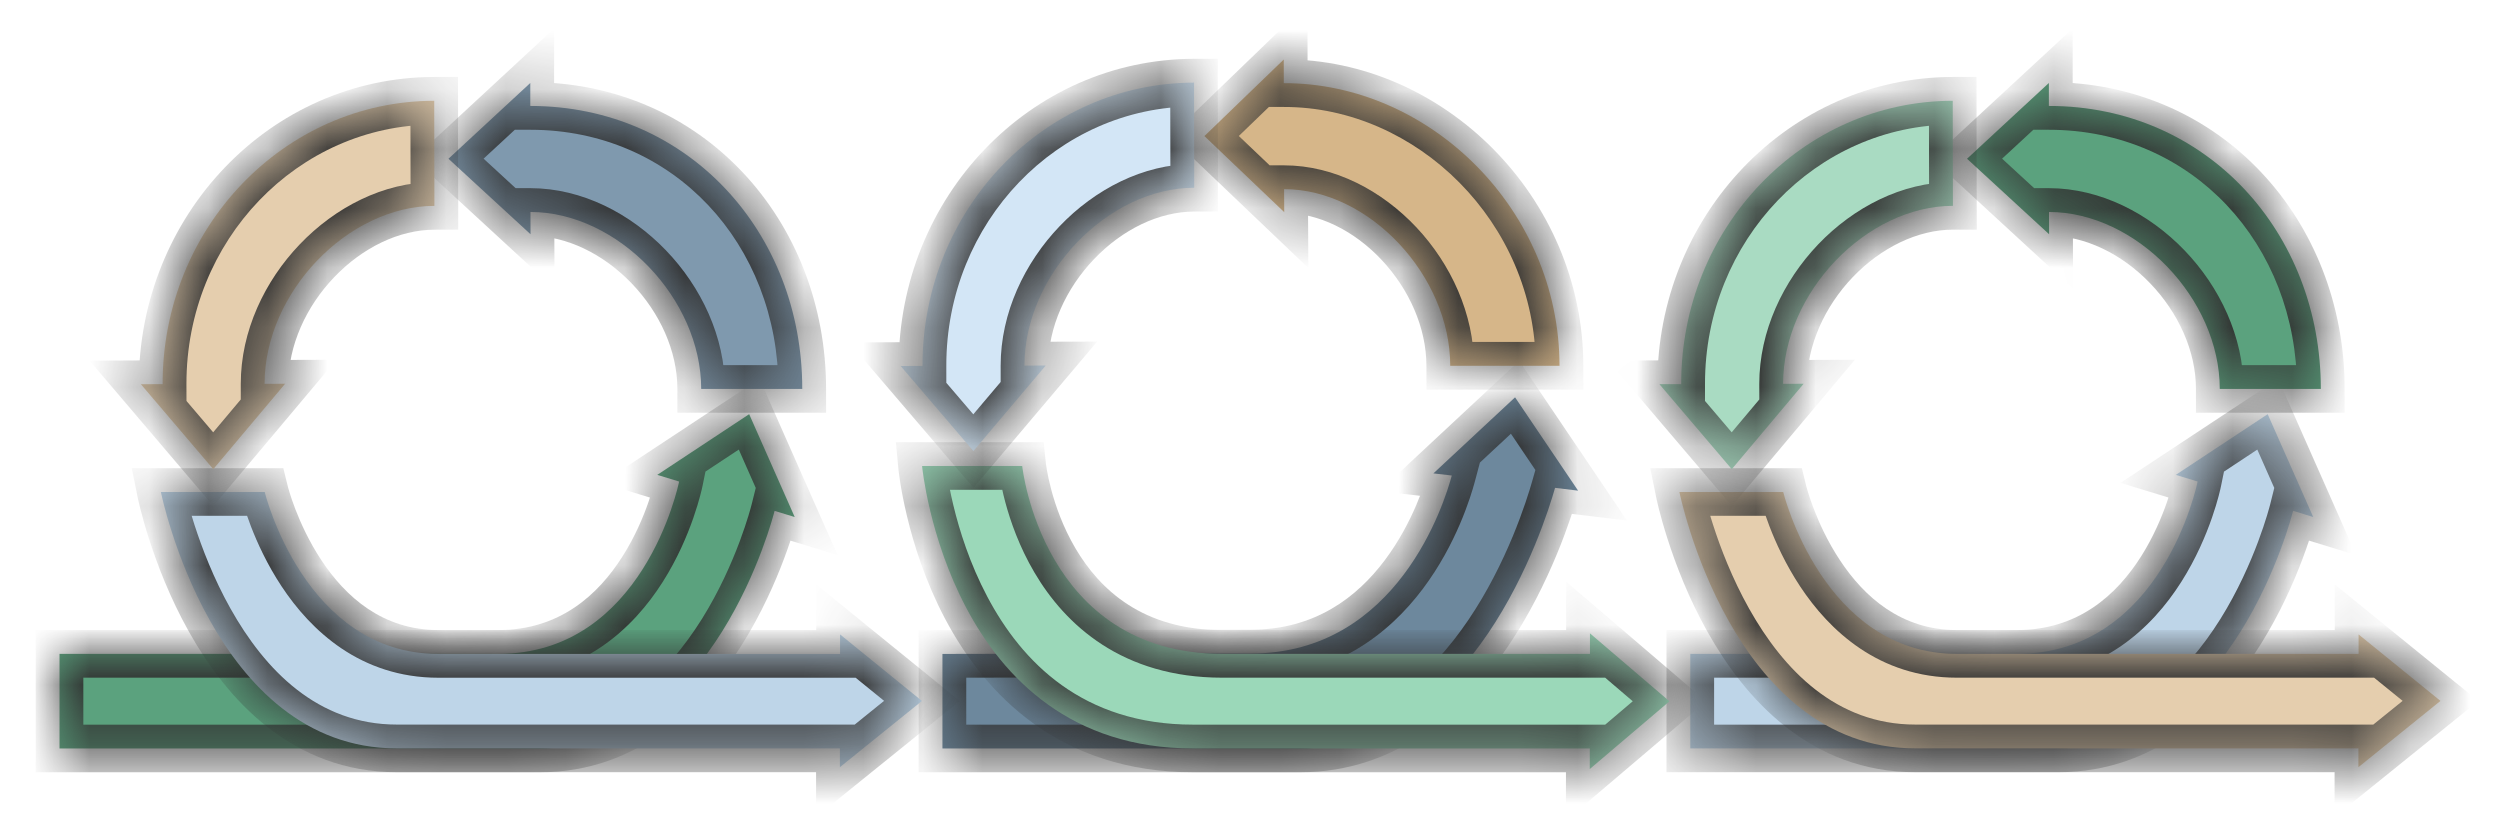 <svg width="42" height="14" viewBox="0 0 42 14" fill="none" xmlns="http://www.w3.org/2000/svg">
<mask id="path-1-inside-1_1389_142" fill="white">
<path d="M13.351 8.686L13.013 8.583C12.992 8.665 11.998 12.573 9.071 12.574H1V10.985H8.373C10.805 10.985 11.398 8.147 11.409 8.09L11.042 7.978L12.586 6.958L13.351 8.686Z"/>
</mask>
<path d="M13.351 8.686L13.013 8.583C12.992 8.665 11.998 12.573 9.071 12.574H1V10.985H8.373C10.805 10.985 11.398 8.147 11.409 8.09L11.042 7.978L12.586 6.958L13.351 8.686Z" fill="#5BA27E"/>
<path d="M13.351 8.686L13.233 9.068L14.071 9.325L13.716 8.524L13.351 8.686ZM13.013 8.583L13.13 8.2L12.727 8.077L12.625 8.485L13.013 8.583ZM9.071 12.574V12.974H9.071L9.071 12.574ZM1 12.574H0.6V12.974H1V12.574ZM1 10.985V10.585H0.6V10.985H1ZM11.409 8.09L11.801 8.171L11.874 7.814L11.526 7.708L11.409 8.09ZM11.042 7.978L10.822 7.644L10.113 8.112L10.925 8.361L11.042 7.978ZM12.586 6.958L12.952 6.797L12.76 6.364L12.365 6.625L12.586 6.958ZM13.351 8.686L13.468 8.304L13.13 8.2L13.013 8.583L12.895 8.965L13.233 9.068L13.351 8.686ZM13.013 8.583L12.625 8.485C12.618 8.512 12.377 9.462 11.793 10.397C11.205 11.338 10.33 12.174 9.071 12.174L9.071 12.574L9.071 12.974C10.739 12.974 11.825 11.855 12.471 10.821C13.121 9.781 13.386 8.736 13.401 8.68L13.013 8.583ZM9.071 12.574V12.174H1V12.574V12.974H9.071V12.574ZM1 12.574H1.4V10.985H1H0.6V12.574H1ZM1 10.985V11.385H8.373V10.985V10.585H1V10.985ZM8.373 10.985V11.385C9.775 11.385 10.64 10.556 11.136 9.773C11.628 8.996 11.791 8.217 11.801 8.171L11.409 8.09L11.017 8.01C11.015 8.02 10.876 8.688 10.46 9.345C10.049 9.994 9.402 10.585 8.373 10.585V10.985ZM11.409 8.09L11.526 7.708L11.159 7.596L11.042 7.978L10.925 8.361L11.292 8.473L11.409 8.09ZM11.042 7.978L11.262 8.312L12.806 7.292L12.586 6.958L12.365 6.625L10.822 7.644L11.042 7.978ZM12.586 6.958L12.22 7.12L12.985 8.848L13.351 8.686L13.716 8.524L12.952 6.797L12.586 6.958Z" fill="#303030" mask="url(#path-1-inside-1_1389_142)"/>
<mask id="path-3-inside-2_1389_142" fill="white">
<path d="M38.862 8.686L38.524 8.582C38.503 8.665 37.51 12.573 34.583 12.573H28.397V10.985H33.884C36.316 10.985 36.909 8.146 36.92 8.09L36.553 7.978L38.097 6.958L38.862 8.686Z"/>
</mask>
<path d="M38.862 8.686L38.524 8.582C38.503 8.665 37.51 12.573 34.583 12.573H28.397V10.985H33.884C36.316 10.985 36.909 8.146 36.92 8.09L36.553 7.978L38.097 6.958L38.862 8.686Z" fill="#BED5E8"/>
<path d="M38.862 8.686L38.745 9.068L39.582 9.325L39.228 8.524L38.862 8.686ZM38.524 8.582L38.641 8.2L38.238 8.076L38.136 8.485L38.524 8.582ZM34.583 12.573V12.973H34.583L34.583 12.573ZM28.397 12.573H27.997V12.973H28.397V12.573ZM28.397 10.985V10.585H27.997V10.985H28.397ZM36.92 8.09L37.312 8.171L37.385 7.814L37.037 7.708L36.92 8.09ZM36.553 7.978L36.333 7.644L35.624 8.112L36.436 8.36L36.553 7.978ZM38.097 6.958L38.463 6.796L38.272 6.364L37.877 6.625L38.097 6.958ZM38.862 8.686L38.979 8.303L38.641 8.2L38.524 8.582L38.407 8.965L38.745 9.068L38.862 8.686ZM38.524 8.582L38.136 8.485C38.129 8.511 37.888 9.462 37.304 10.397C36.716 11.338 35.842 12.173 34.583 12.174L34.583 12.573L34.583 12.973C36.251 12.973 37.337 11.855 37.982 10.821C38.632 9.781 38.898 8.736 38.912 8.679L38.524 8.582ZM34.583 12.573V12.174H28.397V12.573V12.973H34.583V12.573ZM28.397 12.573H28.797V10.985H28.397H27.997V12.573H28.397ZM28.397 10.985V11.385H33.884V10.985V10.585H28.397V10.985ZM33.884 10.985V11.385C35.286 11.385 36.152 10.556 36.648 9.772C37.14 8.996 37.303 8.217 37.312 8.171L36.92 8.09L36.529 8.01C36.526 8.02 36.387 8.688 35.972 9.345C35.561 9.994 34.914 10.585 33.884 10.585V10.985ZM36.92 8.09L37.037 7.708L36.67 7.595L36.553 7.978L36.436 8.36L36.803 8.473L36.92 8.09ZM36.553 7.978L36.774 8.312L38.318 7.292L38.097 6.958L37.877 6.625L36.333 7.644L36.553 7.978ZM38.097 6.958L37.731 7.12L38.496 8.848L38.862 8.686L39.228 8.524L38.463 6.796L38.097 6.958Z" fill="#303030" mask="url(#path-3-inside-2_1389_142)"/>
<mask id="path-5-inside-3_1389_142" fill="white">
<path d="M26.512 8.243L26.125 8.196C25.933 8.869 24.749 12.574 21.841 12.574H15.833V10.986C15.833 10.986 18.313 10.979 21.017 10.979C23.483 10.979 24.27 8.438 24.39 7.989L24.081 7.953L25.453 6.675L26.512 8.243Z"/>
</mask>
<path d="M26.512 8.243L26.125 8.196C25.933 8.869 24.749 12.574 21.841 12.574H15.833V10.986C15.833 10.986 18.313 10.979 21.017 10.979C23.483 10.979 24.27 8.438 24.39 7.989L24.081 7.953L25.453 6.675L26.512 8.243Z" fill="#6D889D"/>
<path d="M26.512 8.243L26.463 8.64L27.333 8.745L26.843 8.019L26.512 8.243ZM26.125 8.196L26.173 7.799L25.834 7.758L25.74 8.087L26.125 8.196ZM21.841 12.574V12.974H21.841L21.841 12.574ZM15.833 12.574H15.433V12.974H15.833V12.574ZM15.833 10.986L15.832 10.586L15.433 10.587V10.986H15.833ZM21.017 10.979V10.579V10.979ZM24.39 7.989L24.777 8.092L24.896 7.645L24.437 7.592L24.39 7.989ZM24.081 7.953L23.808 7.66L23.175 8.25L24.035 8.35L24.081 7.953ZM25.453 6.675L25.784 6.451L25.523 6.063L25.18 6.382L25.453 6.675ZM26.512 8.243L26.56 7.846L26.173 7.799L26.125 8.196L26.077 8.593L26.463 8.64L26.512 8.243ZM26.125 8.196L25.74 8.087C25.649 8.408 25.319 9.455 24.67 10.413C24.019 11.375 23.102 12.174 21.841 12.174L21.841 12.574L21.841 12.974C23.488 12.974 24.616 11.92 25.333 10.861C26.051 9.8 26.409 8.658 26.509 8.305L26.125 8.196ZM21.841 12.574V12.174H15.833V12.574V12.974H21.841V12.574ZM15.833 12.574H16.233V10.986H15.833H15.433V12.574H15.833ZM15.833 10.986C15.834 11.386 15.834 11.386 15.834 11.386C15.834 11.386 15.834 11.386 15.834 11.386C15.834 11.386 15.834 11.386 15.834 11.386C15.835 11.386 15.835 11.386 15.836 11.386C15.837 11.386 15.839 11.386 15.841 11.386C15.846 11.386 15.853 11.386 15.862 11.386C15.881 11.386 15.909 11.386 15.946 11.386C16.019 11.386 16.126 11.385 16.264 11.385C16.538 11.384 16.933 11.383 17.412 11.383C18.369 11.381 19.665 11.379 21.017 11.379V10.979V10.579C19.665 10.579 18.368 10.581 17.41 10.583C16.931 10.583 16.537 10.584 16.262 10.585C16.124 10.585 16.017 10.585 15.944 10.586C15.907 10.586 15.879 10.586 15.86 10.586C15.851 10.586 15.844 10.586 15.839 10.586C15.837 10.586 15.835 10.586 15.834 10.586C15.833 10.586 15.832 10.586 15.832 10.586C15.832 10.586 15.832 10.586 15.832 10.586C15.832 10.586 15.832 10.586 15.832 10.586C15.832 10.586 15.832 10.586 15.833 10.986ZM21.017 10.979V11.379C22.411 11.379 23.332 10.653 23.903 9.893C24.468 9.142 24.711 8.338 24.777 8.092L24.39 7.989L24.004 7.886C23.95 8.089 23.739 8.78 23.264 9.412C22.796 10.035 22.089 10.579 21.017 10.579V10.979ZM24.39 7.989L24.437 7.592L24.127 7.556L24.081 7.953L24.035 8.35L24.344 8.386L24.39 7.989ZM24.081 7.953L24.354 8.245L25.726 6.967L25.453 6.675L25.18 6.382L23.808 7.66L24.081 7.953ZM25.453 6.675L25.121 6.898L26.18 8.467L26.512 8.243L26.843 8.019L25.784 6.451L25.453 6.675Z" fill="#303030" mask="url(#path-5-inside-3_1389_142)"/>
<mask id="path-7-inside-4_1389_142" fill="white">
<path d="M17.173 7.829C17.175 7.848 17.516 10.985 20.535 10.985H26.711V10.64L28.047 11.782L26.708 12.92V12.574H20.044C15.948 12.574 15.493 7.853 15.491 7.829H17.173Z"/>
</mask>
<path d="M17.173 7.829C17.175 7.848 17.516 10.985 20.535 10.985H26.711V10.64L28.047 11.782L26.708 12.92V12.574H20.044C15.948 12.574 15.493 7.853 15.491 7.829H17.173Z" fill="#9BD8B9"/>
<path d="M17.173 7.829L17.571 7.786L17.533 7.429H17.173V7.829ZM26.711 10.985V11.385H27.111V10.985H26.711ZM26.711 10.64L26.971 10.336L26.311 9.772V10.64H26.711ZM28.047 11.782L28.306 12.087L28.664 11.783L28.307 11.478L28.047 11.782ZM26.708 12.92H26.308V13.784L26.967 13.225L26.708 12.92ZM26.708 12.574H27.108V12.174H26.708V12.574ZM15.491 7.829V7.429H15.051L15.092 7.867L15.491 7.829ZM17.173 7.829L16.776 7.872C16.779 7.902 16.872 8.758 17.378 9.617C17.895 10.496 18.853 11.385 20.535 11.385V10.985V10.585C19.198 10.585 18.476 9.905 18.067 9.211C17.647 8.497 17.57 7.775 17.571 7.786L17.173 7.829ZM20.535 10.985V11.385H26.711V10.985V10.585H20.535V10.985ZM26.711 10.985H27.111V10.64H26.711H26.311V10.985H26.711ZM26.711 10.64L26.451 10.944L27.787 12.086L28.047 11.782L28.307 11.478L26.971 10.336L26.711 10.64ZM28.047 11.782L27.788 11.477L26.449 12.615L26.708 12.92L26.967 13.225L28.306 12.087L28.047 11.782ZM26.708 12.92H27.108V12.574H26.708H26.308V12.92H26.708ZM26.708 12.574V12.174H20.044V12.574V12.974H26.708V12.574ZM20.044 12.574V12.174C18.19 12.174 17.167 11.122 16.586 10.023C15.996 8.909 15.888 7.785 15.889 7.791L15.491 7.829L15.092 7.867C15.095 7.897 15.216 9.145 15.878 10.397C16.549 11.665 17.802 12.974 20.044 12.974V12.574ZM15.491 7.829V8.229H17.173V7.829V7.429H15.491V7.829Z" fill="#303030" mask="url(#path-7-inside-4_1389_142)"/>
<mask id="path-9-inside-5_1389_142" fill="white">
<path d="M4.447 8.266C4.45 8.278 5.118 10.985 7.365 10.986H14.113V10.658L15.489 11.776L14.11 12.889V12.573H6.667C3.57 12.573 2.703 8.266 2.703 8.266H4.447Z"/>
</mask>
<path d="M4.447 8.266C4.45 8.278 5.118 10.985 7.365 10.986H14.113V10.658L15.489 11.776L14.11 12.889V12.573H6.667C3.57 12.573 2.703 8.266 2.703 8.266H4.447Z" fill="#BED5E8"/>
<path d="M4.447 8.266L4.835 8.17L4.76 7.866H4.447V8.266ZM7.365 10.986L7.365 11.386H7.365V10.986ZM14.113 10.986V11.386H14.513V10.986H14.113ZM14.113 10.658L14.365 10.348L13.713 9.818V10.658H14.113ZM15.489 11.776L15.74 12.087L16.124 11.776L15.741 11.465L15.489 11.776ZM14.11 12.889H13.71V13.726L14.361 13.2L14.11 12.889ZM14.11 12.573H14.51V12.173H14.11V12.573ZM2.703 8.266V7.866H2.214L2.311 8.345L2.703 8.266ZM4.447 8.266L4.058 8.361C4.064 8.385 4.245 9.116 4.731 9.851C5.218 10.588 6.054 11.385 7.365 11.386L7.365 10.986L7.365 10.585C6.429 10.585 5.808 10.03 5.398 9.41C4.987 8.787 4.832 8.159 4.835 8.17L4.447 8.266ZM7.365 10.986V11.386H14.113V10.986V10.585H7.365V10.986ZM14.113 10.986H14.513V10.658H14.113H13.713V10.986H14.113ZM14.113 10.658L13.861 10.969L15.237 12.086L15.489 11.776L15.741 11.465L14.365 10.348L14.113 10.658ZM15.489 11.776L15.237 11.464L13.858 12.578L14.11 12.889L14.361 13.2L15.74 12.087L15.489 11.776ZM14.11 12.889H14.51V12.573H14.11H13.71V12.889H14.11ZM14.11 12.573V12.173H6.667V12.573V12.973H14.11V12.573ZM6.667 12.573V12.173C5.336 12.173 4.45 11.255 3.872 10.224C3.587 9.716 3.392 9.204 3.267 8.817C3.205 8.624 3.162 8.464 3.134 8.353C3.12 8.298 3.11 8.255 3.103 8.226C3.1 8.212 3.098 8.202 3.096 8.195C3.096 8.192 3.095 8.189 3.095 8.188C3.095 8.187 3.095 8.187 3.095 8.187C3.095 8.186 3.095 8.186 3.095 8.187C3.095 8.187 3.095 8.187 3.095 8.187C3.095 8.187 3.095 8.187 2.703 8.266C2.311 8.345 2.311 8.345 2.311 8.345C2.311 8.345 2.311 8.345 2.311 8.345C2.311 8.346 2.311 8.346 2.311 8.347C2.311 8.348 2.311 8.349 2.312 8.35C2.312 8.353 2.313 8.357 2.314 8.361C2.316 8.371 2.319 8.385 2.323 8.402C2.331 8.437 2.342 8.486 2.358 8.549C2.39 8.674 2.438 8.85 2.506 9.061C2.641 9.482 2.856 10.047 3.175 10.615C3.805 11.739 4.901 12.973 6.667 12.973V12.573ZM2.703 8.266V8.666H4.447V8.266V7.866H2.703V8.266Z" fill="#303030" mask="url(#path-9-inside-5_1389_142)"/>
<mask id="path-11-inside-6_1389_142" fill="white">
<path d="M29.958 8.266C29.961 8.279 30.63 10.985 32.876 10.985H39.624V10.658L41 11.775L39.621 12.889V12.573H32.179C29.081 12.573 28.214 8.266 28.214 8.266H29.958Z"/>
</mask>
<path d="M29.958 8.266C29.961 8.279 30.63 10.985 32.876 10.985H39.624V10.658L41 11.775L39.621 12.889V12.573H32.179C29.081 12.573 28.214 8.266 28.214 8.266H29.958Z" fill="#E5CEAE"/>
<path d="M29.958 8.266L30.346 8.17L30.272 7.866H29.958V8.266ZM32.876 10.985L32.876 11.385H32.876V10.985ZM39.624 10.985V11.385H40.024V10.985H39.624ZM39.624 10.658L39.876 10.348L39.224 9.818V10.658H39.624ZM41 11.775L41.251 12.087L41.636 11.776L41.252 11.465L41 11.775ZM39.621 12.889H39.221V13.726L39.872 13.2L39.621 12.889ZM39.621 12.573H40.021V12.173H39.621V12.573ZM28.214 8.266V7.866H27.725L27.822 8.345L28.214 8.266ZM29.958 8.266L29.57 8.361C29.576 8.385 29.757 9.117 30.242 9.851C30.729 10.588 31.565 11.385 32.876 11.385L32.876 10.985L32.876 10.585C31.941 10.585 31.319 10.03 30.91 9.41C30.498 8.788 30.344 8.159 30.346 8.17L29.958 8.266ZM32.876 10.985V11.385H39.624V10.985V10.585H32.876V10.985ZM39.624 10.985H40.024V10.658H39.624H39.224V10.985H39.624ZM39.624 10.658L39.372 10.969L40.748 12.086L41 11.775L41.252 11.465L39.876 10.348L39.624 10.658ZM41 11.775L40.749 11.464L39.37 12.578L39.621 12.889L39.872 13.2L41.251 12.087L41 11.775ZM39.621 12.889H40.021V12.573H39.621H39.221V12.889H39.621ZM39.621 12.573V12.173H32.179V12.573V12.973H39.621V12.573ZM32.179 12.573V12.173C30.848 12.173 29.962 11.254 29.384 10.224C29.099 9.715 28.903 9.204 28.779 8.816C28.717 8.624 28.673 8.464 28.645 8.353C28.631 8.297 28.621 8.255 28.615 8.226C28.611 8.212 28.609 8.201 28.608 8.195C28.607 8.191 28.607 8.189 28.606 8.188C28.606 8.187 28.606 8.187 28.606 8.186C28.606 8.186 28.606 8.186 28.606 8.186C28.606 8.186 28.606 8.186 28.606 8.186C28.606 8.187 28.606 8.187 28.214 8.266C27.822 8.345 27.822 8.345 27.822 8.345C27.822 8.345 27.822 8.345 27.822 8.345C27.822 8.346 27.822 8.346 27.822 8.346C27.822 8.347 27.823 8.348 27.823 8.35C27.823 8.353 27.824 8.357 27.825 8.361C27.827 8.371 27.83 8.385 27.834 8.402C27.842 8.437 27.854 8.486 27.869 8.549C27.901 8.674 27.949 8.85 28.017 9.061C28.152 9.482 28.367 10.047 28.686 10.615C29.316 11.738 30.413 12.973 32.179 12.973V12.573ZM28.214 8.266V8.666H29.958V8.266V7.866H28.214V8.266Z" fill="#303030" mask="url(#path-11-inside-6_1389_142)"/>
<mask id="path-13-inside-7_1389_142" fill="white">
<path d="M8.909 1.78C11.564 1.781 13.478 3.909 13.478 6.534H11.78C11.78 5.021 10.384 3.564 8.912 3.561L8.913 3.935L7.534 2.667L8.909 1.394V1.78Z"/>
</mask>
<path d="M8.909 1.78C11.564 1.781 13.478 3.909 13.478 6.534H11.78C11.78 5.021 10.384 3.564 8.912 3.561L8.913 3.935L7.534 2.667L8.909 1.394V1.78Z" fill="#7F99AE"/>
<path d="M8.909 1.78H8.509V2.18L8.909 2.18L8.909 1.78ZM13.478 6.534V6.934H13.878V6.534H13.478ZM11.78 6.534H11.38V6.934H11.78V6.534ZM8.912 3.561L8.913 3.161L8.511 3.161L8.512 3.562L8.912 3.561ZM8.913 3.935L8.642 4.23L9.316 4.849L9.313 3.934L8.913 3.935ZM7.534 2.667L7.263 2.373L6.945 2.668L7.264 2.961L7.534 2.667ZM8.909 1.394H9.309V0.479L8.638 1.101L8.909 1.394ZM8.909 1.78L8.909 2.18C11.321 2.18 13.078 4.107 13.078 6.534H13.478H13.878C13.878 3.711 11.807 1.381 8.909 1.38L8.909 1.78ZM13.478 6.534V6.134H11.78V6.534V6.934H13.478V6.534ZM11.78 6.534H12.18C12.18 5.657 11.778 4.818 11.186 4.204C10.595 3.59 9.78 3.163 8.913 3.161L8.912 3.561L8.912 3.961C9.517 3.962 10.135 4.265 10.61 4.759C11.085 5.252 11.38 5.898 11.38 6.534H11.78ZM8.912 3.561L8.512 3.562L8.513 3.936L8.913 3.935L9.313 3.934L9.312 3.56L8.912 3.561ZM8.913 3.935L9.184 3.641L7.805 2.372L7.534 2.667L7.264 2.961L8.642 4.23L8.913 3.935ZM7.534 2.667L7.806 2.96L9.181 1.688L8.909 1.394L8.638 1.101L7.263 2.373L7.534 2.667ZM8.909 1.394H8.509V1.78H8.909H9.309V1.394H8.909Z" fill="#303030" mask="url(#path-13-inside-7_1389_142)"/>
<mask id="path-15-inside-8_1389_142" fill="white">
<path d="M34.421 1.78C37.075 1.78 38.99 3.909 38.99 6.534H37.292C37.292 5.021 35.895 3.564 34.423 3.561L34.425 3.935L33.046 2.667L34.421 1.394V1.78Z"/>
</mask>
<path d="M34.421 1.78C37.075 1.78 38.99 3.909 38.99 6.534H37.292C37.292 5.021 35.895 3.564 34.423 3.561L34.425 3.935L33.046 2.667L34.421 1.394V1.78Z" fill="#5BA27E"/>
<path d="M34.421 1.78H34.021V2.18L34.42 2.18L34.421 1.78ZM38.99 6.534V6.934H39.39V6.534H38.99ZM37.292 6.534H36.892V6.934H37.292V6.534ZM34.423 3.561L34.424 3.161L34.023 3.16L34.023 3.562L34.423 3.561ZM34.425 3.935L34.154 4.23L34.827 4.849L34.825 3.934L34.425 3.935ZM33.046 2.667L32.774 2.373L32.456 2.667L32.775 2.961L33.046 2.667ZM34.421 1.394H34.821V0.479L34.149 1.101L34.421 1.394ZM34.421 1.78L34.42 2.18C36.832 2.18 38.59 4.107 38.59 6.534H38.99H39.39C39.39 3.711 37.318 1.38 34.421 1.38L34.421 1.78ZM38.99 6.534V6.134H37.292V6.534V6.934H38.99V6.534ZM37.292 6.534H37.692C37.692 5.656 37.289 4.818 36.698 4.204C36.106 3.59 35.291 3.163 34.424 3.161L34.423 3.561L34.423 3.961C35.028 3.962 35.646 4.265 36.121 4.758C36.596 5.251 36.892 5.898 36.892 6.534H37.292ZM34.423 3.561L34.023 3.562L34.025 3.936L34.425 3.935L34.825 3.934L34.824 3.56L34.423 3.561ZM34.425 3.935L34.695 3.641L33.316 2.372L33.046 2.667L32.775 2.961L34.154 4.23L34.425 3.935ZM33.046 2.667L33.317 2.96L34.692 1.688L34.421 1.394L34.149 1.101L32.774 2.373L33.046 2.667ZM34.421 1.394H34.021V1.78H34.421H34.821V1.394H34.421Z" fill="#303030" mask="url(#path-15-inside-8_1389_142)"/>
<mask id="path-17-inside-9_1389_142" fill="white">
<path d="M7.298 3.459C5.843 3.461 4.445 4.917 4.445 6.448L4.79 6.447L3.583 7.882L2.367 6.455L2.732 6.453C2.729 3.828 4.772 1.697 7.295 1.693L7.298 3.459Z"/>
</mask>
<path d="M7.298 3.459C5.843 3.461 4.445 4.917 4.445 6.448L4.79 6.447L3.583 7.882L2.367 6.455L2.732 6.453C2.729 3.828 4.772 1.697 7.295 1.693L7.298 3.459Z" fill="#E5CEAE"/>
<path d="M7.298 3.459L7.298 3.859L7.698 3.858L7.698 3.458L7.298 3.459ZM4.445 6.448L4.045 6.448L4.045 6.849L4.446 6.848L4.445 6.448ZM4.79 6.447L5.096 6.704L5.651 6.044L4.789 6.047L4.79 6.447ZM3.583 7.882L3.278 8.142L3.585 8.502L3.889 8.14L3.583 7.882ZM2.367 6.455L2.365 6.055L1.505 6.059L2.063 6.714L2.367 6.455ZM2.732 6.453L2.735 6.853L3.133 6.851L3.132 6.452L2.732 6.453ZM7.295 1.693L7.695 1.692L7.694 1.292L7.294 1.293L7.295 1.693ZM7.298 3.459L7.297 3.059C6.438 3.06 5.626 3.488 5.037 4.104C4.447 4.72 4.045 5.562 4.045 6.448L4.445 6.448L4.845 6.448C4.845 5.802 5.142 5.151 5.615 4.656C6.089 4.161 6.703 3.86 7.298 3.859L7.298 3.459ZM4.445 6.448L4.446 6.848L4.791 6.847L4.79 6.447L4.789 6.047L4.444 6.048L4.445 6.448ZM4.79 6.447L4.484 6.189L3.277 7.625L3.583 7.882L3.889 8.14L5.096 6.704L4.79 6.447ZM3.583 7.882L3.888 7.623L2.672 6.195L2.367 6.455L2.063 6.714L3.278 8.142L3.583 7.882ZM2.367 6.455L2.369 6.855L2.735 6.853L2.732 6.453L2.73 6.053L2.365 6.055L2.367 6.455ZM2.732 6.453L3.132 6.452C3.129 4.034 5.008 2.097 7.296 2.093L7.295 1.693L7.294 1.293C4.535 1.298 2.329 3.623 2.332 6.453L2.732 6.453ZM7.295 1.693L6.895 1.694L6.898 3.459L7.298 3.459L7.698 3.458L7.695 1.692L7.295 1.693Z" fill="#303030" mask="url(#path-17-inside-9_1389_142)"/>
<mask id="path-19-inside-10_1389_142" fill="white">
<path d="M32.809 3.458C31.355 3.461 29.956 4.917 29.956 6.448L30.301 6.447L29.094 7.882L27.878 6.454L28.244 6.453C28.24 3.828 30.283 1.697 32.806 1.693L32.809 3.458Z"/>
</mask>
<path d="M32.809 3.458C31.355 3.461 29.956 4.917 29.956 6.448L30.301 6.447L29.094 7.882L27.878 6.454L28.244 6.453C28.24 3.828 30.283 1.697 32.806 1.693L32.809 3.458Z" fill="#A9DBC2"/>
<path d="M32.809 3.458L32.81 3.858L33.21 3.858L33.209 3.458L32.809 3.458ZM29.956 6.448L29.556 6.448L29.557 6.849L29.958 6.848L29.956 6.448ZM30.301 6.447L30.607 6.704L31.162 6.044L30.3 6.047L30.301 6.447ZM29.094 7.882L28.79 8.142L29.096 8.501L29.4 8.14L29.094 7.882ZM27.878 6.454L27.876 6.054L27.016 6.059L27.574 6.714L27.878 6.454ZM28.244 6.453L28.246 6.853L28.644 6.85L28.644 6.452L28.244 6.453ZM32.806 1.693L33.206 1.692L33.205 1.292L32.805 1.293L32.806 1.693ZM32.809 3.458L32.808 3.058C31.949 3.06 31.137 3.488 30.548 4.103C29.958 4.72 29.556 5.562 29.556 6.448L29.956 6.448L30.357 6.448C30.357 5.802 30.654 5.151 31.126 4.656C31.6 4.161 32.215 3.859 32.81 3.858L32.809 3.458ZM29.956 6.448L29.958 6.848L30.302 6.847L30.301 6.447L30.3 6.047L29.955 6.048L29.956 6.448ZM30.301 6.447L29.995 6.189L28.788 7.625L29.094 7.882L29.4 8.14L30.607 6.704L30.301 6.447ZM29.094 7.882L29.399 7.623L28.183 6.195L27.878 6.454L27.574 6.714L28.79 8.142L29.094 7.882ZM27.878 6.454L27.881 6.854L28.246 6.853L28.244 6.453L28.241 6.053L27.876 6.054L27.878 6.454ZM28.244 6.453L28.644 6.452C28.641 4.034 30.519 2.097 32.807 2.093L32.806 1.693L32.805 1.293C30.047 1.298 27.84 3.623 27.844 6.453L28.244 6.453ZM32.806 1.693L32.406 1.693L32.409 3.459L32.809 3.458L33.209 3.458L33.206 1.692L32.806 1.693Z" fill="#303030" mask="url(#path-19-inside-10_1389_142)"/>
<mask id="path-21-inside-11_1389_142" fill="white">
<path d="M21.568 1.397C24.019 1.393 26.196 3.52 26.2 6.145H24.364C24.362 4.632 23.003 3.177 21.573 3.178L21.575 3.564L20.234 2.286L21.567 1L21.568 1.397Z"/>
</mask>
<path d="M21.568 1.397C24.019 1.393 26.196 3.52 26.2 6.145H24.364C24.362 4.632 23.003 3.177 21.573 3.178L21.575 3.564L20.234 2.286L21.567 1L21.568 1.397Z" fill="#D6B689"/>
<path d="M21.568 1.397L21.168 1.398L21.169 1.797L21.569 1.797L21.568 1.397ZM26.2 6.145V6.545H26.601L26.6 6.144L26.2 6.145ZM24.364 6.145L23.964 6.145L23.965 6.545H24.364V6.145ZM21.573 3.178L21.573 2.778L21.171 2.778L21.173 3.18L21.573 3.178ZM21.575 3.564L21.299 3.853L21.98 4.502L21.975 3.562L21.575 3.564ZM20.234 2.286L19.957 1.998L19.656 2.288L19.959 2.576L20.234 2.286ZM21.567 1L21.967 0.999L21.965 0.061L21.29 0.712L21.567 1ZM21.568 1.397L21.569 1.797C23.794 1.793 25.796 3.737 25.8 6.145L26.2 6.145L26.6 6.144C26.596 3.303 24.244 0.992 21.568 0.997L21.568 1.397ZM26.2 6.145V5.745H24.364V6.145V6.545H26.2V6.145ZM24.364 6.145L24.764 6.144C24.763 5.27 24.372 4.434 23.796 3.82C23.22 3.207 22.423 2.778 21.573 2.778L21.573 3.178L21.573 3.578C22.153 3.578 22.75 3.875 23.212 4.367C23.673 4.858 23.963 5.506 23.964 6.145L24.364 6.145ZM21.573 3.178L21.173 3.18L21.175 3.566L21.575 3.564L21.975 3.562L21.973 3.176L21.573 3.178ZM21.575 3.564L21.851 3.274L20.51 1.997L20.234 2.286L19.959 2.576L21.299 3.853L21.575 3.564ZM20.234 2.286L20.512 2.574L21.845 1.288L21.567 1L21.29 0.712L19.957 1.998L20.234 2.286ZM21.567 1L21.167 1.001L21.168 1.398L21.568 1.397L21.968 1.396L21.967 0.999L21.567 1Z" fill="#303030" mask="url(#path-21-inside-11_1389_142)"/>
<mask id="path-23-inside-12_1389_142" fill="white">
<path d="M20.063 3.154C18.609 3.157 17.211 4.612 17.211 6.142L17.568 6.141L16.353 7.578L15.131 6.149L15.498 6.147C15.495 3.523 17.537 1.393 20.06 1.388L20.063 3.154Z"/>
</mask>
<path d="M20.063 3.154C18.609 3.157 17.211 4.612 17.211 6.142L17.568 6.141L16.353 7.578L15.131 6.149L15.498 6.147C15.495 3.523 17.537 1.393 20.06 1.388L20.063 3.154Z" fill="#D3E6F6"/>
<path d="M20.063 3.154L20.064 3.554L20.464 3.553L20.463 3.153L20.063 3.154ZM17.211 6.142L16.811 6.142L16.811 6.543L17.212 6.542L17.211 6.142ZM17.568 6.141L17.873 6.4L18.432 5.739L17.567 5.741L17.568 6.141ZM16.353 7.578L16.049 7.838L16.355 8.195L16.659 7.836L16.353 7.578ZM15.131 6.149L15.129 5.749L14.266 5.754L14.827 6.409L15.131 6.149ZM15.498 6.147L15.5 6.547L15.898 6.545L15.898 6.147L15.498 6.147ZM20.06 1.388L20.46 1.388L20.46 0.988L20.06 0.988L20.06 1.388ZM20.063 3.154L20.062 2.754C19.203 2.756 18.392 3.183 17.803 3.799C17.213 4.415 16.811 5.257 16.811 6.142L17.211 6.142L17.611 6.142C17.611 5.497 17.908 4.846 18.381 4.352C18.854 3.856 19.469 3.555 20.064 3.554L20.063 3.154ZM17.211 6.142L17.212 6.542L17.569 6.541L17.568 6.141L17.567 5.741L17.21 5.742L17.211 6.142ZM17.568 6.141L17.263 5.883L16.048 7.319L16.353 7.578L16.659 7.836L17.873 6.4L17.568 6.141ZM16.353 7.578L16.657 7.318L15.434 5.889L15.131 6.149L14.827 6.409L16.049 7.838L16.353 7.578ZM15.131 6.149L15.133 6.549L15.5 6.547L15.498 6.147L15.496 5.747L15.129 5.749L15.131 6.149ZM15.498 6.147L15.898 6.147C15.895 3.729 17.773 1.792 20.061 1.788L20.06 1.388L20.06 0.988C17.301 0.993 15.095 3.318 15.098 6.148L15.498 6.147ZM20.06 1.388L19.66 1.389L19.663 3.155L20.063 3.154L20.463 3.153L20.46 1.388L20.06 1.388Z" fill="#303030" mask="url(#path-23-inside-12_1389_142)"/>
</svg>
